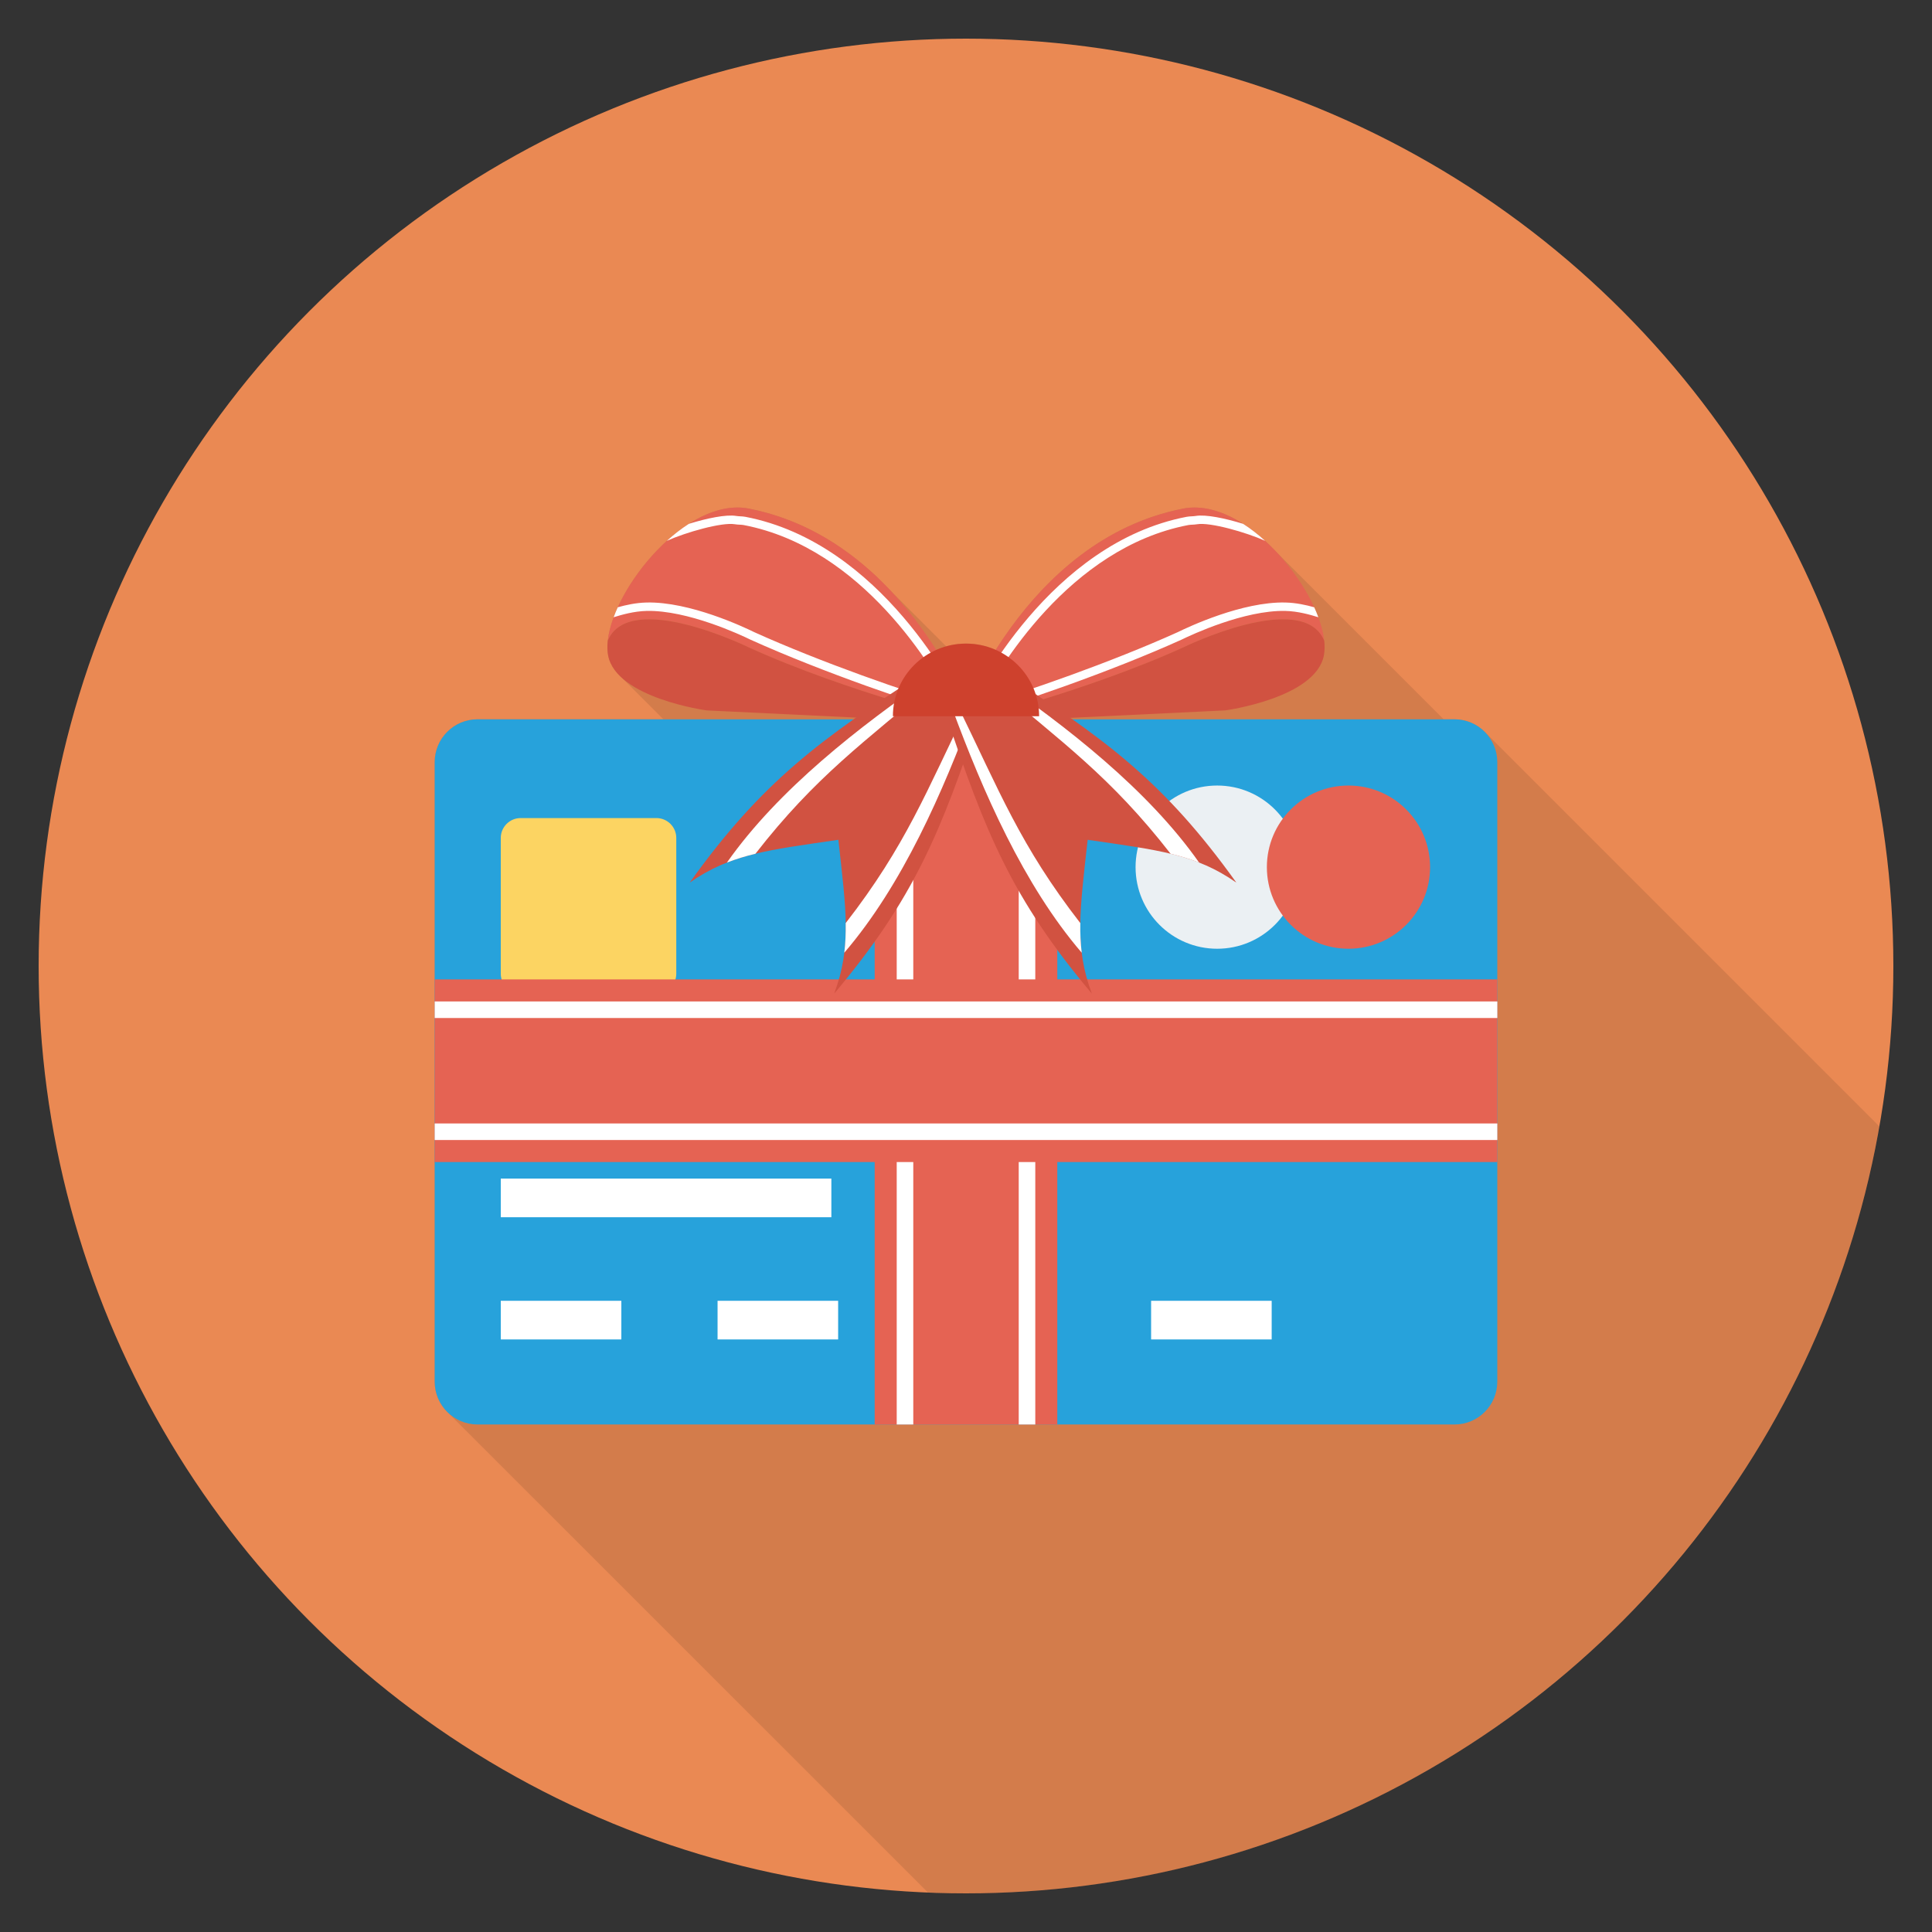 <?xml version="1.0" encoding="utf-8"?>
<!-- Generator: Adobe Illustrator 21.0.2, SVG Export Plug-In . SVG Version: 6.00 Build 0)  -->
<svg xmlns="http://www.w3.org/2000/svg" xmlns:xlink="http://www.w3.org/1999/xlink" version="1.1" id="Layer_1" x="0px" y="0px" viewBox="0 0 100 100" enable-background="new 0 0 100 100" xml:space="preserve" width="512" height="512">
<rect x="0" y="0" width="100" height="100" fill="#333333" stroke="none"/>
<g>
	<circle fill="#EA8953" cx="50" cy="50" r="48"/>
	<path opacity="0.1" d="M75.28,37.23h-0.56l-8.46-8.46l-0.78-0.78c0,0,0,0-0.01-0.01   c-0.13-0.11-0.26-0.22-0.4-0.33c-0.05-0.05-0.1-0.09-0.16-0.13   c-0.14-0.11-0.28-0.2-0.42-0.3c-0.05-0.03-0.1-0.07-0.15-0.11   c-0.82-0.52-1.68-0.84-2.52-0.84c-0.19,0-0.38,0.01-0.57,0.05   c-4.78,0.93-7.91,4.48-9.71,7.32C51.07,33.43,50.55,33.31,50,33.31   c-0.35,0-0.7,0.05-1.02,0.15l-2.88-2.88l-0.79-0.8l-0.03-0.02   c-1.7-1.58-3.86-2.92-6.53-3.44c-1.01-0.19-2.08,0.15-3.09,0.79   c-0.05,0.04-0.1,0.08-0.15,0.11c-0.14,0.09-0.28,0.19-0.42,0.3   c-0.06,0.04-0.11,0.08-0.16,0.13c-0.14,0.11-0.27,0.22-0.4,0.33   c-0.01,0.01-0.01,0.01-0.01,0.01c-1.08,0.98-2,2.25-2.54,3.44   c-0.01,0-0.01,0-0.01,0.01c-0.02,0.04-0.03,0.09-0.05,0.14   c-0.06,0.12-0.11,0.25-0.16,0.37c0,0,0,0,0.01,0   C31.61,32.37,31.5,32.79,31.46,33.16c-0.03,0.27-0.03,0.53,0.02,0.76   c0.06,0.34,0.23,0.65,0.47,0.92v0.01l0.32,0.31l2.07,2.07h-9.62   c-1.23,0-2.22,0.99-2.22,2.22v32.06c0,0.63,0.26,1.2,0.68,1.6   l24.847,24.84C48.682,97.977,49.338,98,50,98c23.677,0,43.337-17.148,47.27-39.7   l-20.38-20.38C76.48,37.49,75.91,37.23,75.28,37.23z"/>
	<g>
		<g>
			<path fill="#27A2DB" d="M75.282,37.231H24.718c-1.225,0-2.218,0.993-2.218,2.218v32.065     c0,1.225,0.993,2.218,2.218,2.218h50.564c1.225,0,2.218-0.993,2.218-2.218     V39.448C77.5,38.224,76.507,37.231,75.282,37.231z"/>
			<path fill="#FCD462" d="M33.975,42.343h-7.026c-0.568,0-1.029,0.461-1.029,1.029v7.027     c0,0.568,0.46,1.029,1.029,1.029h7.026c0.568,0,1.029-0.461,1.029-1.029     v-7.027C35.004,42.803,34.543,42.343,33.975,42.343z"/>
			<g>
				<rect x="25.92" y="55.202" fill="#FFFFFF" width="22.819" height="2"/>
			</g>
			<g>
				<rect x="25.92" y="61.004" fill="#FFFFFF" width="17.111" height="2"/>
			</g>
			<g>
				<rect x="25.92" y="67.329" fill="#FFFFFF" width="6.241" height="2"/>
			</g>
			<g>
				<rect x="37.141" y="67.329" fill="#FFFFFF" width="6.241" height="2"/>
			</g>
			<g>
				<rect x="48.36" y="67.329" fill="#FFFFFF" width="6.242" height="2"/>
			</g>
			<g>
				<rect x="59.581" y="67.329" fill="#FFFFFF" width="6.241" height="2"/>
			</g>
			<g>
				<circle fill="#EBF0F3" cx="63.001" cy="44.883" r="4.224"/>
				<circle fill="#E56353" cx="69.797" cy="44.883" r="4.224"/>
			</g>
		</g>
		<rect x="45.273" y="37.11" fill="#E56353" width="9.453" height="36.621"/>
		<rect x="46.414" y="37.11" fill="#FFFFFF" width="0.857" height="36.621"/>
		<rect x="52.729" y="37.11" fill="#FFFFFF" width="0.857" height="36.621"/>
		<g>
			
				<rect x="45.273" y="27.921" transform="matrix(-1.836970e-16 1 -1 -1.836970e-16 105.421 5.421)" fill="#E56353" width="9.453" height="55"/>
			
				<rect x="49.572" y="24.763" transform="matrix(-1.836970e-16 1 -1 -1.836970e-16 102.264 2.263)" fill="#FFFFFF" width="0.857" height="55"/>
			
				<rect x="49.572" y="31.078" transform="matrix(-1.836970e-16 1 -1 -1.836970e-16 108.578 8.578)" fill="#FFFFFF" width="0.857" height="55"/>
		</g>
		<path fill="#E56353" d="M68.542,33.161c-0.296-2.776-4.116-7.45-7.289-6.836    c-8.292,1.603-11.641,11.111-11.641,11.111s6.486-1.583,11.641-3.93    C61.253,33.505,67.417,30.486,68.542,33.161z"/>
		<path fill="#FFFFFF" d="M66.533,31.186c-2.232-0.053-5.034,1.269-5.579,1.537    c-3.443,1.555-7.954,3.126-10.279,3.798c0.963-1.855,4.649-8.158,10.829-9.344    c0.061-0.012,0.13-0.015,0.204-0.019c0.08-0.004,0.164-0.008,0.252-0.023    c0.676-0.116,2.549,0.42,3.524,0.859c-0.365-0.331-0.747-0.629-1.141-0.881    c-0.919-0.284-1.929-0.497-2.457-0.407c-0.066,0.011-0.133,0.014-0.2,0.018    c-0.085,0.004-0.173,0.009-0.265,0.026c-7.062,1.355-10.94,9.137-11.359,10.02    l-0.202,0.426l0.457-0.123c2.148-0.58,7.103-2.277,10.835-3.963    c0.524-0.257,3.252-1.531,5.371-1.489c0.668,0.015,1.303,0.2,1.714,0.328    c-0.063-0.17-0.133-0.342-0.213-0.516C67.614,31.317,67.09,31.199,66.533,31.186    z"/>
		<path fill="#D15241" d="M61.253,33.505c-5.155,2.346-11.641,3.93-11.641,3.93    l13.81-0.666c0,0,4.688-0.634,5.103-2.852c0.043-0.229,0.046-0.484,0.017-0.757    C67.417,30.486,61.253,33.505,61.253,33.505z"/>
		<path fill="#E56353" d="M31.458,33.161c0.296-2.776,4.116-7.45,7.289-6.836    c8.292,1.603,11.641,11.111,11.641,11.111s-6.486-1.583-11.641-3.93    C38.747,33.505,32.583,30.486,31.458,33.161z"/>
		<path fill="#FFFFFF" d="M33.466,31.186c2.232-0.053,5.034,1.269,5.579,1.537    c3.443,1.555,7.954,3.126,10.279,3.798c-0.963-1.855-4.649-8.158-10.829-9.344    c-0.061-0.012-0.13-0.015-0.204-0.019c-0.08-0.004-0.164-0.008-0.252-0.023    c-0.676-0.116-2.549,0.42-3.524,0.859c0.365-0.331,0.747-0.629,1.141-0.881    c0.919-0.284,1.929-0.497,2.457-0.407c0.066,0.011,0.133,0.014,0.2,0.018    c0.085,0.004,0.173,0.009,0.265,0.026c7.062,1.355,10.94,9.137,11.359,10.02    l0.202,0.426l-0.457-0.123c-2.148-0.58-7.103-2.277-10.835-3.963    c-0.524-0.257-3.252-1.531-5.371-1.489c-0.668,0.015-1.303,0.2-1.714,0.328    c0.063-0.17,0.133-0.342,0.213-0.516C32.386,31.317,32.91,31.199,33.466,31.186    z"/>
		<path fill="#D15241" d="M38.747,33.505c5.155,2.346,11.641,3.93,11.641,3.93    L36.578,36.77c0,0-4.688-0.634-5.103-2.852c-0.043-0.229-0.046-0.484-0.017-0.757    C32.583,30.486,38.747,33.505,38.747,33.505z"/>
		<path fill="#D15241" d="M43.177,51.428c0.908-2.42,0.619-4.316,0.217-7.96    c-3.65,0.533-5.57,0.733-7.697,2.216c3.746-5.23,6.781-7.445,12.211-10.94    c1.137,0.873,1.705,1.309,2.842,2.182    C48.716,43.029,47.325,46.507,43.177,51.428z"/>
		<path fill="#FFFFFF" d="M48.418,35.137c-0.037-0.028-0.071-0.054-0.109-0.083    c-0.019-0.014-0.04-0.031-0.059-0.045c-3.772,2.602-7.962,5.849-10.625,9.638    c0.468-0.183,0.954-0.331,1.476-0.457c3.116-4.001,5.6-5.751,9.407-8.984    C48.472,35.179,48.446,35.159,48.418,35.137z"/>
		<path fill="#FFFFFF" d="M50.406,36.664c-0.019-0.014-0.04-0.031-0.059-0.045    c-0.038-0.029-0.072-0.055-0.109-0.083c-0.028-0.021-0.054-0.042-0.09-0.069    c-2.188,4.476-3.265,7.306-6.375,11.312c0.009,0.534-0.012,1.038-0.073,1.534    C46.72,45.796,48.824,40.948,50.406,36.664z"/>
		<path fill="#D15241" d="M56.514,51.428c-0.908-2.42-0.619-4.316-0.217-7.96    c3.65,0.533,5.57,0.733,7.697,2.216c-3.746-5.23-6.781-7.445-12.211-10.94    c-1.137,0.873-1.705,1.309-2.842,2.182    C50.974,43.029,52.366,46.507,56.514,51.428z"/>
		<path fill="#FFFFFF" d="M51.273,35.137c0.037-0.028,0.071-0.054,0.109-0.083    c0.019-0.014,0.04-0.031,0.059-0.045c3.772,2.602,7.962,5.849,10.625,9.638    c-0.468-0.183-0.954-0.331-1.476-0.457c-3.116-4.001-5.6-5.751-9.407-8.984    C51.219,35.179,51.245,35.159,51.273,35.137z"/>
		<path fill="#FFFFFF" d="M49.284,36.664c0.019-0.014,0.04-0.031,0.059-0.045    c0.038-0.029,0.072-0.055,0.109-0.083c0.028-0.021,0.054-0.042,0.09-0.069    c2.188,4.476,3.265,7.306,6.375,11.312c-0.009,0.534,0.012,1.038,0.073,1.534    C52.971,45.796,50.867,40.948,49.284,36.664z"/>
		<path fill="#CE412D" d="M50,33.313c-2.09,0-3.784,1.684-3.784,3.76h7.569    C53.784,34.996,52.09,33.313,50,33.313z"/>
	</g>
</g>
</svg>
